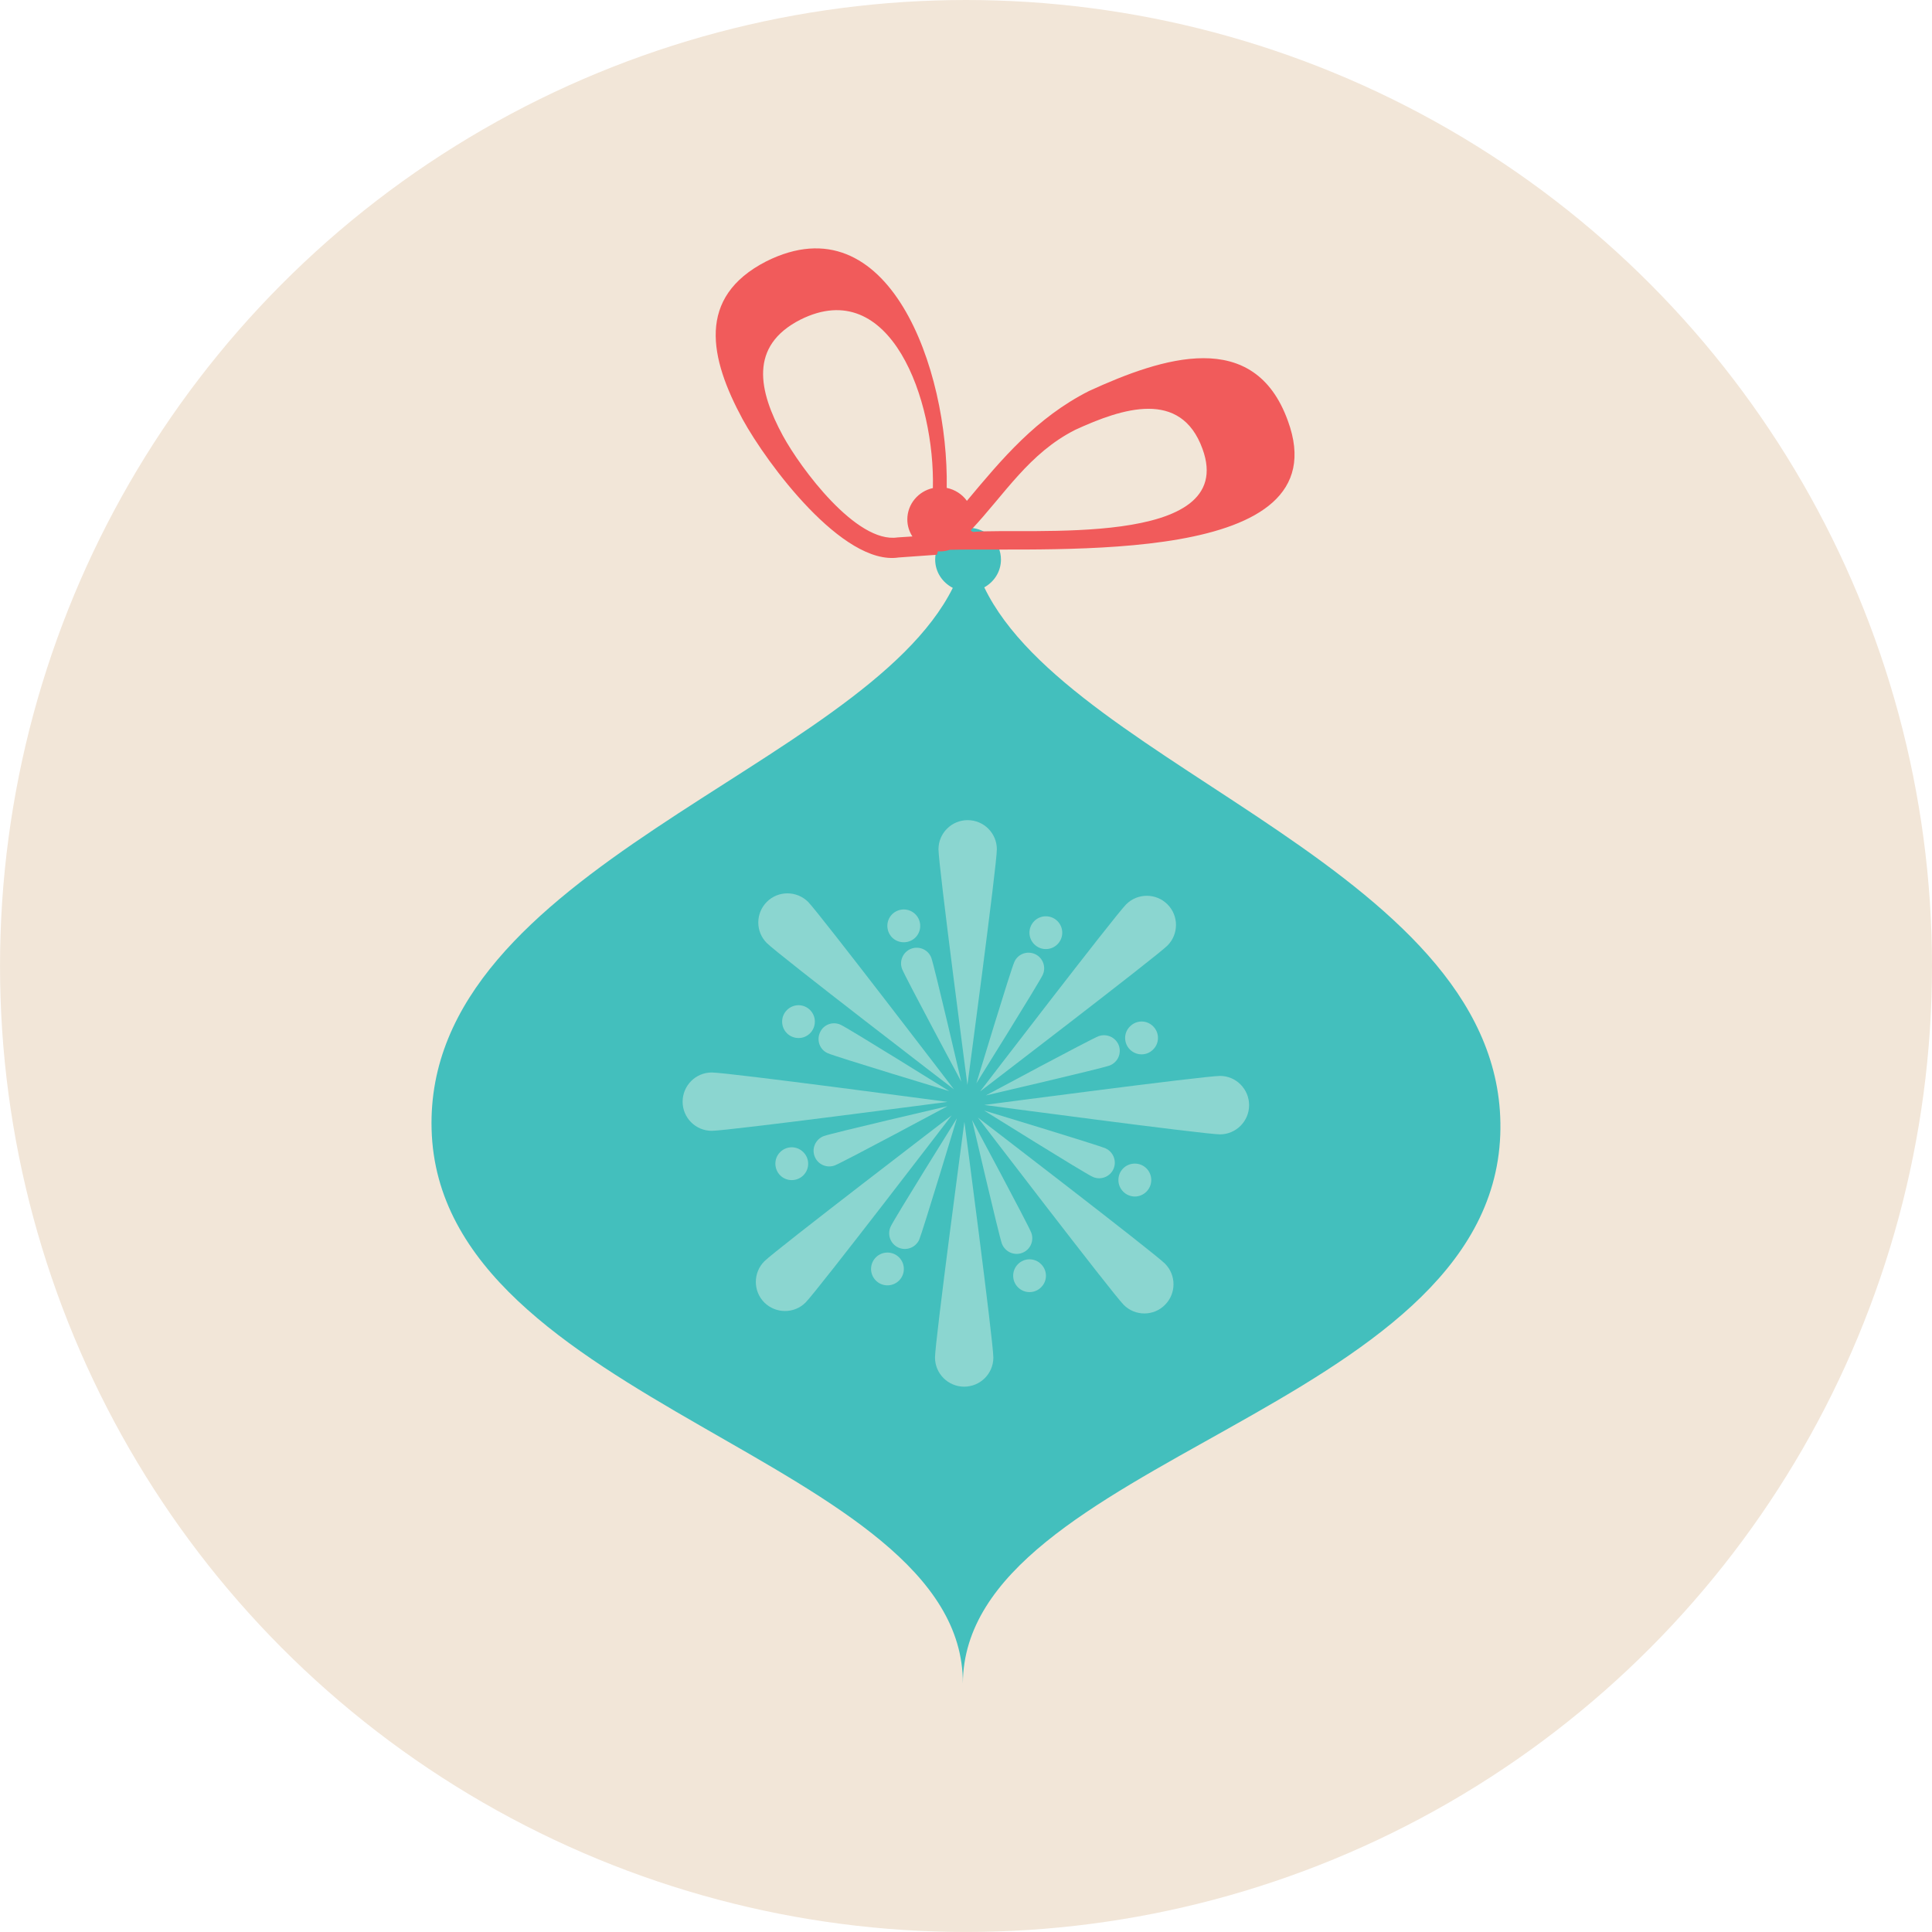 <?xml version="1.0" encoding="utf-8"?>
<!-- Generator: Adobe Illustrator 17.1.0, SVG Export Plug-In . SVG Version: 6.00 Build 0)  -->
<!DOCTYPE svg PUBLIC "-//W3C//DTD SVG 1.1//EN" "http://www.w3.org/Graphics/SVG/1.1/DTD/svg11.dtd">
<svg version="1.1" id="xmas-ball-2" xmlns="http://www.w3.org/2000/svg" xmlns:xlink="http://www.w3.org/1999/xlink" x="0px"
	 y="0px" viewBox="0 0 79.999 79.998" enable-background="new 0 0 79.999 79.998" xml:space="preserve">
<circle id="xmas-ball-2-label" fill="#F2E6D8" cx="40" cy="39.999" r="39.999"/>
<g id="xmas-ball-2-xmas-ball-2">
	<path fill="#43BFBD" d="M40.756,24.321c0.411-0.229,0.691-0.655,0.691-1.152c0-0.712-0.581-1.29-1.309-1.317
		c-0.003-0.063-0.012-0.122-0.012-0.182c0,0.06-0.011,0.119-0.015,0.178c-0.009,0-0.019-0.002-0.024-0.002
		c-0.752,0-1.364,0.59-1.364,1.323c0,0.514,0.297,0.949,0.73,1.174c-3.728,7.471-21.872,11.594-21.582,22.413
		c0.298,11.443,22.048,13.657,21.998,22.957c0.049-9.3,21.826-11.281,22.253-22.722
		C62.522,36.157,44.374,31.847,40.756,24.321z"/>
	<g>
		<path fill="#8BD6D0" d="M48.34,37.445c0.475,0.474,0.47,1.239,0,1.709c-0.471,0.468-7.757,6.04-7.757,6.04
			s5.578-7.279,6.05-7.749C47.104,36.973,47.87,36.976,48.34,37.445z"/>
		<path fill="#8BD6D0" d="M47.748,43.457c-0.264,0.268-0.691,0.268-0.963,0c-0.263-0.266-0.263-0.697,0.006-0.956
			c0.266-0.27,0.693-0.27,0.957-0.004C48.016,42.764,48.016,43.193,47.748,43.457z"/>
		<path fill="#8BD6D0" d="M45.945,44.121c-0.337,0.125-5.121,1.237-5.121,1.237s4.332-2.327,4.667-2.453
			c0.334-0.12,0.707,0.047,0.835,0.379C46.45,43.62,46.283,43.992,45.945,44.121z"/>
		<circle fill="#8BD6D0" cx="43.306" cy="38.62" r="0.679"/>
		<path fill="#8BD6D0" d="M42.857,39.506c0.324,0.147,0.469,0.53,0.322,0.856c-0.148,0.326-2.751,4.498-2.751,4.498
			s1.424-4.707,1.575-5.032C42.146,39.503,42.53,39.358,42.857,39.506z"/>
		<path fill="#8BD6D0" d="M40.067,33.96c0.669,0,1.21,0.54,1.21,1.207c0,0.665-1.219,9.757-1.219,9.757
			s-1.198-9.093-1.198-9.759C38.86,34.5,39.402,33.96,40.067,33.96z"/>
		<path fill="#8BD6D0" d="M38.563,39.66c0.126,0.339,1.24,5.127,1.24,5.127s-2.321-4.332-2.452-4.668
			c-0.124-0.334,0.044-0.708,0.379-0.835C38.062,39.16,38.439,39.325,38.563,39.66z"/>
		<path fill="#8BD6D0" d="M36.938,37.86c0.271-0.269,0.7-0.269,0.968,0c0.263,0.262,0.263,0.696,0,0.959
			c-0.268,0.264-0.701,0.264-0.968-0.001C36.678,38.55,36.678,38.121,36.938,37.86z"/>
		<path fill="#8BD6D0" d="M31.753,37.343c0.469-0.469,1.233-0.469,1.708,0.001c0.468,0.473,6.039,7.762,6.039,7.762
			s-7.278-5.582-7.748-6.057C31.281,38.581,31.281,37.817,31.753,37.343z"/>
		<path fill="#8BD6D0" d="M39.306,45.18c0,0-4.707-1.423-5.032-1.57c-0.33-0.146-0.469-0.528-0.321-0.857
			c0.141-0.327,0.524-0.472,0.853-0.322C35.135,42.58,39.306,45.18,39.306,45.18z"/>
		<path fill="#8BD6D0" d="M33.741,42.301c0,0.378-0.304,0.684-0.675,0.681c-0.379,0-0.68-0.303-0.68-0.681
			c0-0.372,0.305-0.676,0.68-0.678C33.439,41.625,33.741,41.929,33.741,42.301z"/>
		<path fill="#8BD6D0" d="M28.265,45.617c0.003-0.666,0.537-1.208,1.207-1.208c0.671,0,9.761,1.217,9.761,1.217
			s-9.094,1.198-9.761,1.198C28.802,46.824,28.265,46.282,28.265,45.617z"/>
		<path fill="#8BD6D0" d="M39.233,45.805c0,0-4.335,2.326-4.669,2.453c-0.336,0.124-0.711-0.046-0.834-0.381
			c-0.126-0.332,0.043-0.707,0.38-0.835C34.442,46.918,39.233,45.805,39.233,45.805z"/>
		<path fill="#8BD6D0" d="M33.264,48.668c-0.266,0.263-0.695,0.263-0.96-0.001c-0.264-0.268-0.264-0.701,0-0.961
			c0.266-0.267,0.693-0.267,0.96,0.002C33.532,47.974,33.53,48.402,33.264,48.668z"/>
		<path fill="#8BD6D0" d="M31.645,53.93c-0.465-0.47-0.465-1.235,0.007-1.706c0.473-0.469,7.755-6.04,7.755-6.04
			s-5.576,7.279-6.052,7.751C32.886,54.404,32.121,54.403,31.645,53.93z"/>
		<circle fill="#8BD6D0" cx="36.747" cy="52.544" r="0.679"/>
		<path fill="#8BD6D0" d="M37.194,51.656c-0.321-0.148-0.465-0.529-0.318-0.858c0.143-0.324,2.748-4.495,2.748-4.495
			s-1.423,4.707-1.564,5.035C37.907,51.662,37.525,51.807,37.194,51.656z"/>
		<path fill="#8BD6D0" d="M39.92,57.419c-0.666-0.004-1.204-0.544-1.204-1.206c0-0.67,1.217-9.761,1.217-9.761
			s1.199,9.095,1.199,9.762C41.132,56.88,40.589,57.419,39.92,57.419z"/>
		<path fill="#8BD6D0" d="M41.487,51.502c-0.123-0.338-1.236-5.125-1.236-5.125s2.324,4.332,2.452,4.667
			c0.126,0.339-0.045,0.711-0.38,0.836C41.987,52.004,41.62,51.835,41.487,51.502z"/>
		<path fill="#8BD6D0" d="M43.109,53.303c-0.262,0.266-0.695,0.266-0.959,0c-0.263-0.263-0.263-0.694,0-0.957
			c0.264-0.269,0.699-0.267,0.959,0C43.377,52.612,43.377,53.04,43.109,53.303z"/>
		<path fill="#8BD6D0" d="M48.237,54.032c-0.466,0.473-1.236,0.473-1.706,0c-0.473-0.475-6.041-7.758-6.041-7.758
			s7.281,5.583,7.75,6.051C48.711,52.799,48.708,53.565,48.237,54.032z"/>
		<path fill="#8BD6D0" d="M40.749,45.984c0,0,4.705,1.423,5.035,1.569c0.319,0.149,0.468,0.533,0.319,0.858
			c-0.144,0.32-0.532,0.469-0.856,0.32C44.918,48.587,40.749,45.984,40.749,45.984z"/>
		<path fill="#8BD6D0" d="M46.31,48.861c0-0.38,0.303-0.68,0.681-0.68c0.375,0,0.679,0.303,0.679,0.68
			c0,0.377-0.304,0.681-0.679,0.684C46.613,49.542,46.31,49.237,46.31,48.861z"/>
		<path fill="#8BD6D0" d="M50.515,46.971c-0.667-0.003-9.759-1.218-9.759-1.218s9.097-1.202,9.765-1.202
			c0.662,0,1.201,0.545,1.201,1.211C51.722,46.429,51.179,46.971,50.515,46.971z"/>
	</g>
	<path fill="#F15B5B" d="M37.21,23.084l1.583-0.113c0.018-0.045,0.03-0.099,0.046-0.148
		c0.029,0.003,0.06,0.01,0.09,0.01c0.139,0,0.272-0.026,0.403-0.068c4.414-0.099,16.222,0.716,13.995-5.341
		c-1.395-3.868-5.182-2.634-8.235-1.233c-2.179,1.104-3.599,2.804-5.055,4.548
		c-0.193-0.269-0.492-0.467-0.836-0.537c0.086-4.927-2.408-11.918-7.476-9.378
		c-2.894,1.486-2.343,4.006-0.975,6.536C31.753,19.19,34.895,23.436,37.21,23.084z M44.525,17.797
		c1.95-0.897,4.368-1.686,5.266,0.787c1.524,4.163-7.319,3.248-9.501,3.442l-0.092-0.05
		c0.004-0.01,0.008-0.018,0.008-0.027C41.609,20.458,42.608,18.766,44.525,17.797z M33.138,13.238
		c3.747-1.877,5.58,3.347,5.49,6.972c-0.604,0.132-1.058,0.663-1.058,1.298c0,0.258,0.076,0.499,0.21,0.705
		l-0.615,0.04c-1.705,0.258-4.012-2.862-4.748-4.211C31.411,16.184,31.005,14.33,33.138,13.238z"/>
</g>
</svg>
